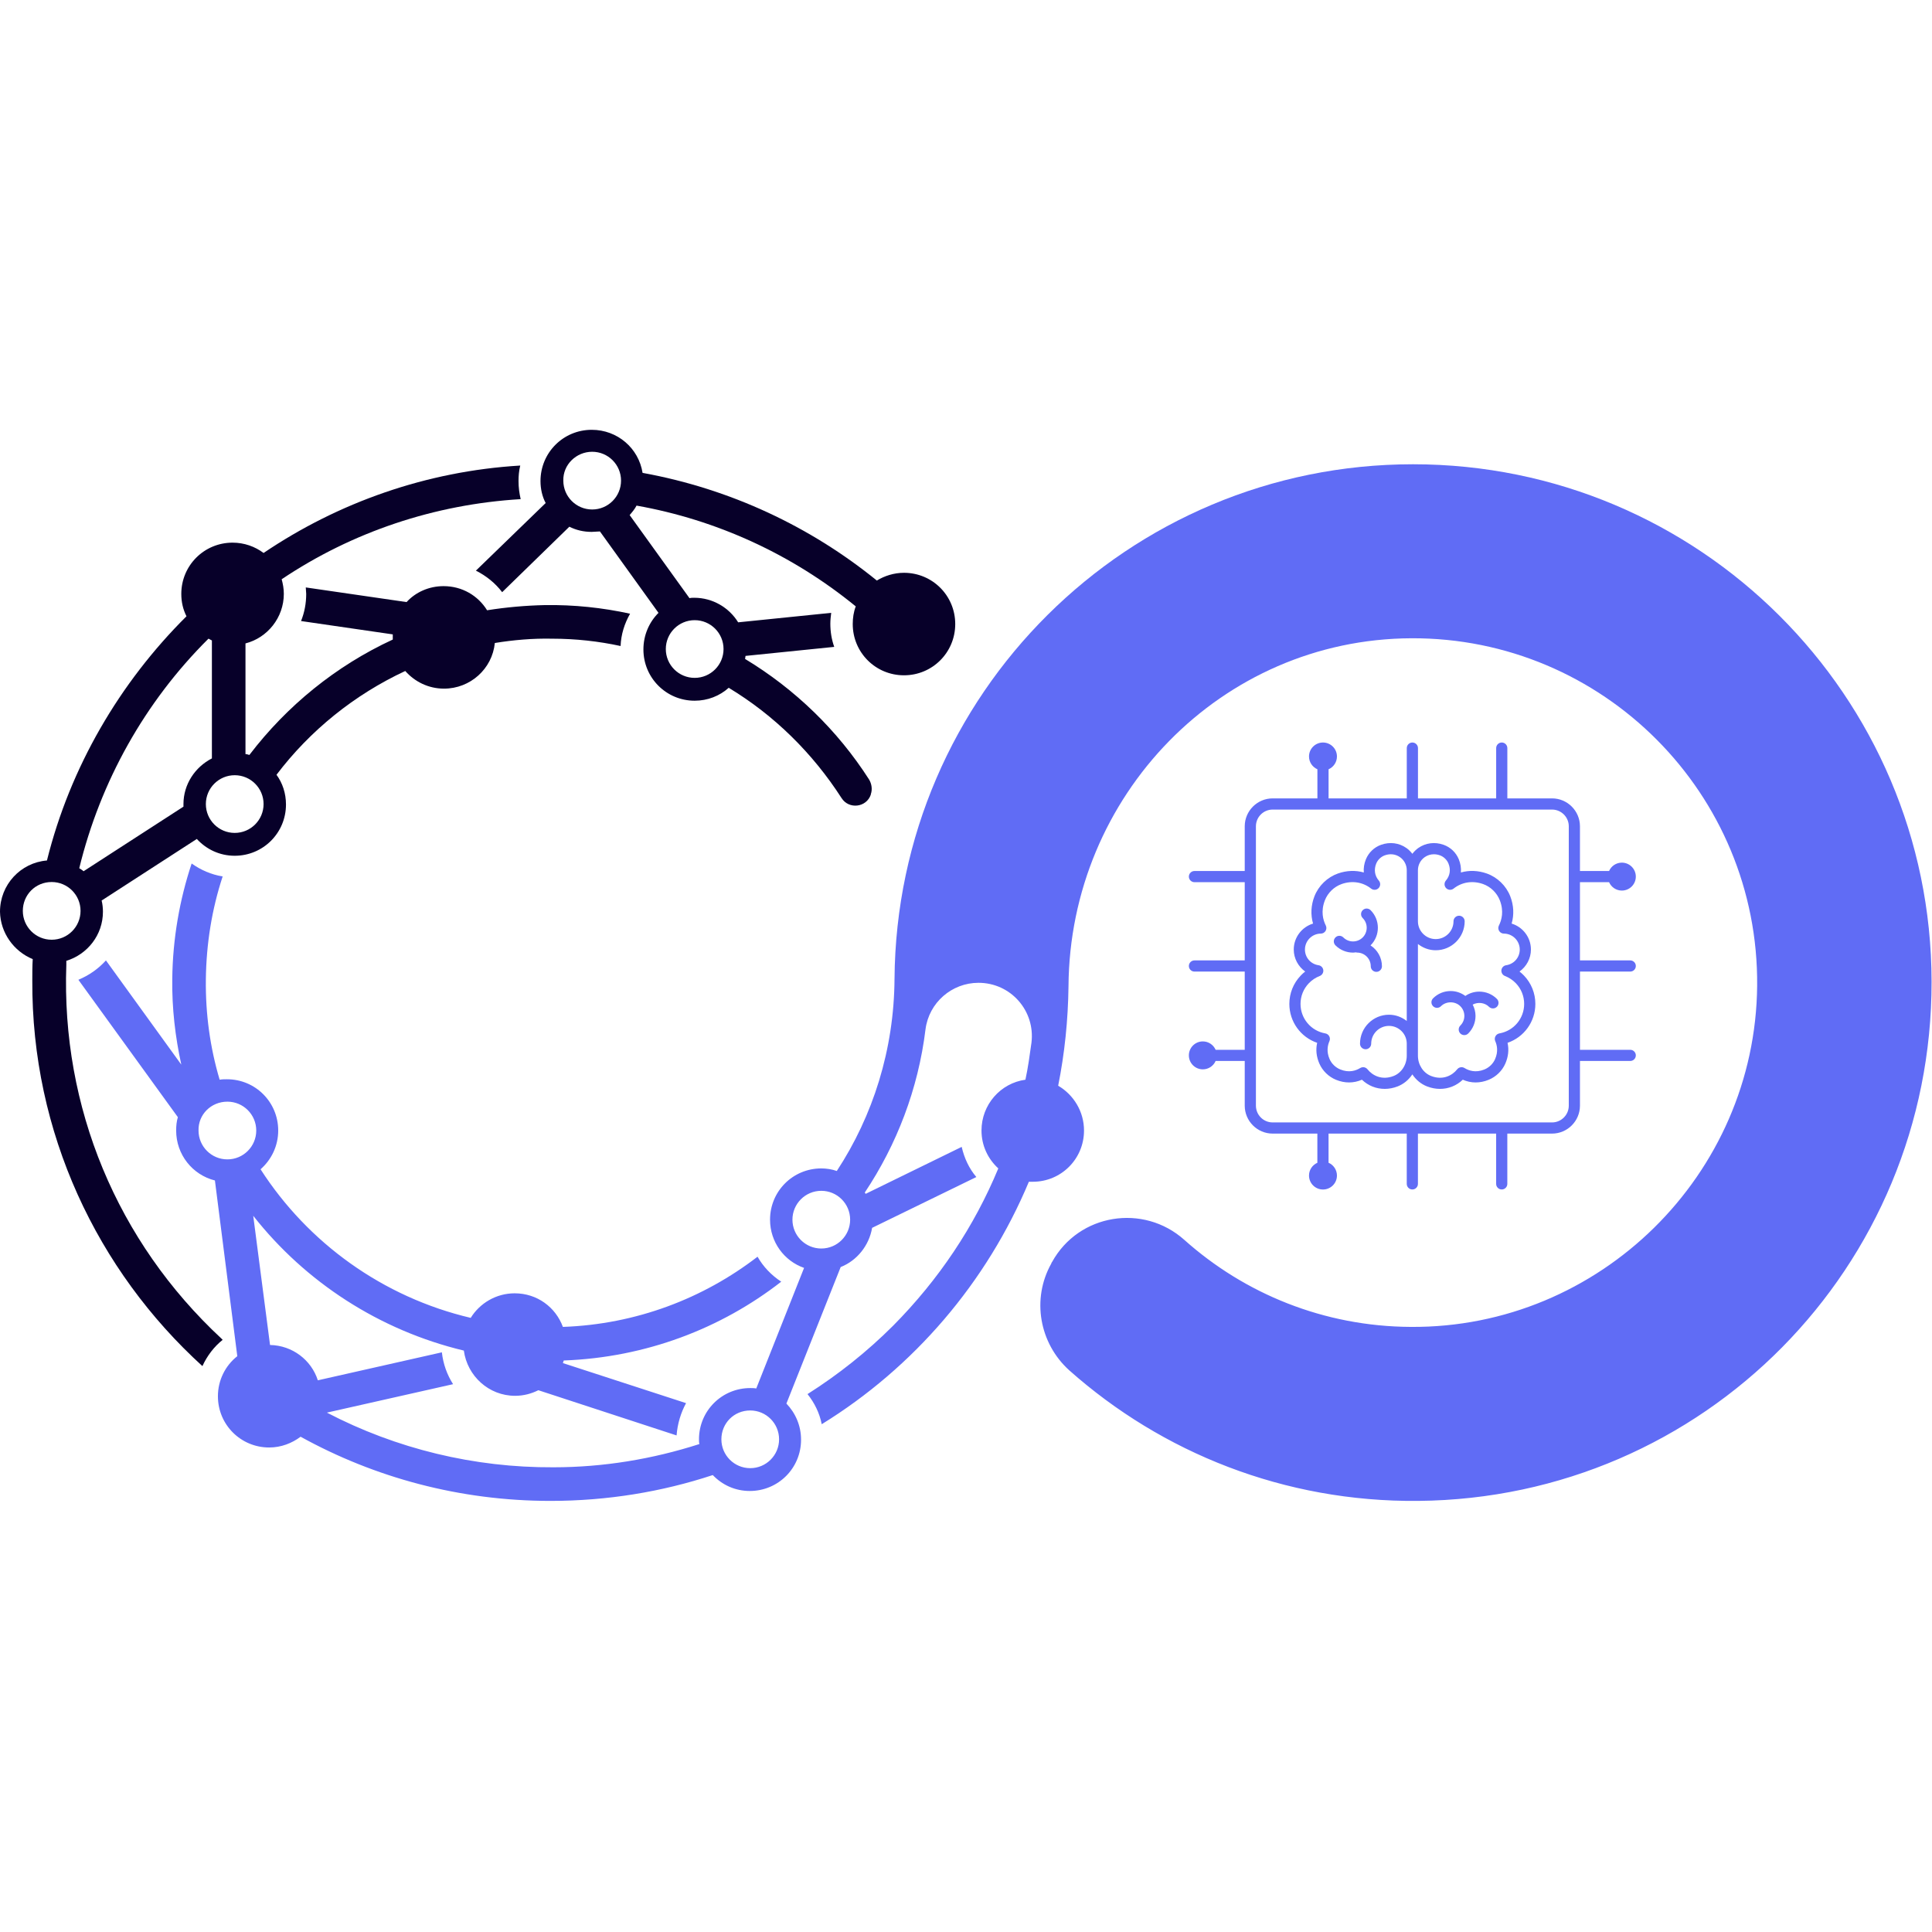 <svg xmlns="http://www.w3.org/2000/svg" xmlns:xlink="http://www.w3.org/1999/xlink" width="500" zoomAndPan="magnify" viewBox="0 0 375 375" height="500" preserveAspectRatio="xMidYMid meet" version="1.0"><defs><clipPath id="7d3f96854b"><path d="M 92 83.297 L 186 83.297 L 186 157 L 92 157 Z M 92 83.297 " clip-rule="nonzero"/></clipPath><clipPath id="ee04e2ea18"><path d="M 15 90 L 375 90 L 375 291.703 L 15 291.703 Z M 15 90 " clip-rule="nonzero"/></clipPath><clipPath id="dee5407629"><path d="M 230.758 144.121 L 317.758 144.121 L 317.758 231 L 230.758 231 Z M 230.758 144.121 " clip-rule="nonzero"/></clipPath></defs><rect x="-37.5" width="450" fill="#ffffff" y="-37.5" height="450" fill-opacity="1"/><rect x="-37.5" width="450" fill="#ffffff" y="-37.5" height="450" fill-opacity="1"/><g clip-path="url(#7d3f96854b)"><path fill="#070029" d="M 92.371 110.762 C 94.375 111.766 96.133 113.184 97.469 114.941 L 110.512 102.234 C 111.848 102.902 113.27 103.238 114.855 103.238 C 115.359 103.238 115.945 103.152 116.445 103.152 L 127.812 118.953 C 125.977 120.793 124.887 123.301 124.887 126.059 C 124.887 131.574 129.32 136.008 134.836 136.008 C 137.344 136.008 139.684 135.086 141.441 133.5 C 150.301 138.848 157.742 146.203 163.34 154.898 C 164.762 157.156 168.191 156.738 169.027 154.23 L 169.027 154.145 C 169.359 153.227 169.191 152.141 168.691 151.305 C 162.59 141.773 154.312 133.75 144.617 127.898 C 144.617 127.73 144.699 127.562 144.699 127.312 L 161.922 125.559 C 161.418 124.137 161.168 122.633 161.168 121.043 C 161.168 120.375 161.25 119.621 161.336 118.953 L 143.277 120.793 C 141.523 117.949 138.348 116.027 134.754 116.027 C 134.418 116.027 134.082 116.027 133.832 116.109 L 122.215 99.977 C 122.715 99.391 123.215 98.809 123.551 98.137 C 139.098 100.898 153.727 107.586 166.102 117.699 C 165.684 118.785 165.516 119.957 165.516 121.125 C 165.516 126.645 169.945 131.074 175.461 131.074 C 180.98 131.074 185.41 126.645 185.41 121.125 C 185.41 115.609 180.98 111.18 175.461 111.18 C 173.539 111.18 171.699 111.766 170.195 112.684 C 157.324 102.234 141.773 94.879 124.723 91.785 C 123.969 87.02 119.871 83.426 114.855 83.426 C 109.34 83.426 104.91 87.855 104.91 93.375 C 104.91 94.879 105.242 96.383 105.914 97.637 Z M 134.836 120.375 C 137.93 120.375 140.438 122.883 140.438 125.977 C 140.438 129.066 137.93 131.574 134.836 131.574 C 131.742 131.574 129.234 129.066 129.234 125.977 C 129.234 122.883 131.742 120.375 134.836 120.375 Z M 114.941 87.688 C 118.035 87.688 120.543 90.195 120.543 93.289 C 120.543 96.383 118.035 98.891 114.941 98.891 C 111.848 98.891 109.34 96.383 109.34 93.289 C 109.258 90.195 111.848 87.688 114.941 87.688 Z M 114.941 87.688 " fill-opacity="1" fill-rule="nonzero"/></g><path fill="#070029" d="M 6.352 186.164 C 6.27 187.5 6.27 188.922 6.27 190.258 C 6.102 219.852 18.891 246.602 39.289 265.16 C 40.207 263.152 41.547 261.398 43.219 260.059 C 43.133 259.977 43.051 259.891 42.969 259.809 C 22.738 241 11.871 214.918 12.875 187.25 C 12.875 187 12.875 186.746 12.875 186.496 C 16.969 185.242 19.98 181.48 19.98 176.969 C 19.98 176.215 19.895 175.461 19.727 174.793 L 38.203 162.84 C 40.043 164.848 42.633 166.102 45.559 166.102 C 51.074 166.102 55.508 161.668 55.508 156.152 C 55.508 153.98 54.836 151.973 53.668 150.383 C 60.188 141.773 68.797 134.836 78.66 130.238 C 80.5 132.328 83.176 133.664 86.184 133.664 C 91.285 133.664 95.547 129.82 96.047 124.805 C 99.645 124.219 103.406 123.887 107.168 123.969 C 111.766 123.969 116.195 124.469 120.457 125.391 C 120.543 123.133 121.211 121.043 122.297 119.121 C 116.945 117.949 111.43 117.363 105.746 117.449 C 101.984 117.531 98.223 117.867 94.543 118.453 C 92.789 115.609 89.695 113.77 86.102 113.77 C 83.258 113.77 80.668 114.941 78.914 116.863 L 59.352 114.02 C 59.352 114.438 59.434 114.855 59.434 115.273 C 59.434 117.113 59.102 118.871 58.434 120.543 L 76.238 123.133 C 76.238 123.301 76.238 123.551 76.238 123.719 C 76.238 123.887 76.238 124.051 76.238 124.137 C 65.203 129.234 55.672 137.008 48.402 146.539 C 48.148 146.457 47.898 146.371 47.648 146.371 L 47.648 124.887 C 51.91 123.801 55.09 119.871 55.09 115.273 C 55.09 114.273 54.922 113.352 54.672 112.434 C 68.379 103.238 84.348 97.887 101.062 96.883 C 100.812 95.797 100.645 94.629 100.645 93.375 C 100.645 92.371 100.73 91.367 100.98 90.363 C 82.758 91.449 65.621 97.555 51.16 107.332 C 49.488 106.078 47.398 105.328 45.141 105.328 C 39.625 105.328 35.191 109.758 35.191 115.273 C 35.191 116.863 35.527 118.285 36.195 119.621 C 23.238 132.496 13.625 148.879 9.113 167.02 C 4.012 167.438 0 171.699 0 176.969 C 0.082 181.062 2.676 184.656 6.352 186.164 Z M 45.559 150.469 C 48.652 150.469 51.16 152.977 51.16 156.07 C 51.16 159.16 48.652 161.668 45.559 161.668 C 42.465 161.668 39.957 159.16 39.957 156.07 C 39.957 152.977 42.465 150.469 45.559 150.469 Z M 40.461 123.969 C 40.711 124.051 40.879 124.219 41.129 124.305 L 41.129 147.207 C 37.867 148.879 35.609 152.223 35.609 156.07 C 35.609 156.234 35.609 156.402 35.609 156.57 L 16.219 169.109 C 15.965 168.859 15.633 168.691 15.383 168.523 C 19.477 151.723 28.086 136.258 40.461 123.969 Z M 10.031 171.199 C 13.125 171.199 15.633 173.707 15.633 176.801 C 15.633 179.895 13.125 182.402 10.031 182.402 C 6.938 182.402 4.43 179.895 4.43 176.801 C 4.43 173.707 6.855 171.199 10.031 171.199 Z M 10.031 171.199 " fill-opacity="1" fill-rule="nonzero"/><g clip-path="url(#ee04e2ea18)"><path fill="#606cf5" d="M 34.523 216.84 C 34.273 217.676 34.191 218.512 34.191 219.434 C 34.191 224.113 37.367 228.043 41.715 229.129 L 46.059 263.234 C 43.719 265.074 42.297 267.918 42.297 271.012 C 42.297 276.527 46.73 280.957 52.246 280.957 C 54.586 280.957 56.676 280.121 58.348 278.867 C 72.727 286.809 89.277 291.324 106.832 291.324 C 117.867 291.324 128.484 289.566 138.348 286.309 C 140.188 288.23 142.695 289.398 145.535 289.398 C 151.055 289.398 155.484 284.969 155.484 279.453 C 155.484 276.695 154.398 274.27 152.641 272.43 L 163.176 245.934 C 166.352 244.68 168.691 241.754 169.277 238.324 L 189.508 228.461 C 188.086 226.789 187.164 224.781 186.664 222.609 L 168.023 231.723 C 167.938 231.637 167.938 231.555 167.855 231.469 C 174.043 222.191 178.223 211.406 179.641 199.789 C 180.312 194.605 184.742 190.762 189.926 190.762 C 196.195 190.762 200.957 196.195 200.207 202.379 C 199.871 204.805 199.539 207.227 199.035 209.57 C 194.188 210.238 190.508 214.418 190.508 219.434 C 190.508 222.359 191.762 224.949 193.77 226.789 C 189.09 238.074 182.234 248.355 173.371 257.301 C 168.273 262.398 162.672 266.832 156.738 270.594 C 158.074 272.266 159.078 274.27 159.496 276.441 C 177.387 265.41 191.512 248.941 199.703 229.379 C 199.957 229.379 200.207 229.379 200.457 229.379 C 205.973 229.379 210.406 224.949 210.406 219.434 C 210.406 215.754 208.398 212.496 205.391 210.738 C 206.645 204.469 207.312 198.031 207.395 191.43 C 207.645 154.48 236.988 124.051 273.938 123.887 C 311.133 123.719 341.395 154.062 341.062 191.344 C 340.727 228.043 310.465 257.801 273.852 257.551 C 256.965 257.469 241.586 251.113 229.883 240.664 C 221.941 233.559 209.402 235.566 204.219 244.93 C 204.137 245.012 204.051 245.18 204.051 245.262 C 200.207 252.117 201.711 260.727 207.562 265.996 C 225.535 281.961 249.277 291.574 275.273 291.324 C 330.695 290.82 375 245.934 374.918 190.508 C 374.832 135.004 329.777 90.113 274.27 90.113 C 218.93 90.113 174.043 134.754 173.625 190.008 C 173.539 203.719 169.445 216.59 162.422 227.289 C 161.504 226.957 160.414 226.789 159.414 226.789 C 153.895 226.789 149.465 231.219 149.465 236.738 C 149.465 241.082 152.223 244.762 156.07 246.098 L 146.789 269.504 C 146.371 269.422 146.039 269.422 145.621 269.422 C 140.102 269.422 135.672 273.852 135.672 279.367 C 135.672 279.703 135.672 280.039 135.754 280.289 C 126.645 283.215 117.113 284.801 107.418 284.801 C 92.035 284.887 76.906 281.207 63.449 274.188 L 87.941 268.668 C 86.77 266.832 86.02 264.742 85.766 262.484 L 61.691 267.918 C 60.438 263.988 56.762 261.145 52.414 261.062 L 49.152 235.984 C 59.27 248.859 73.645 258.219 90.031 262.148 C 90.699 267.082 94.879 270.926 99.977 270.926 C 101.648 270.926 103.152 270.508 104.492 269.84 L 131.324 278.617 C 131.492 276.359 132.16 274.188 133.164 272.348 L 109.258 264.574 C 109.34 264.406 109.34 264.238 109.422 264.07 C 125.305 263.488 139.934 257.887 151.637 248.773 C 149.715 247.52 148.129 245.848 147.039 243.926 C 136.508 252.035 123.469 257.051 109.258 257.551 C 107.836 253.707 104.242 251.031 99.895 251.031 C 96.301 251.031 93.121 252.953 91.367 255.797 C 74.316 251.785 59.77 241.25 50.574 226.957 C 52.664 225.117 54 222.441 54 219.434 C 54 213.914 49.57 209.484 44.055 209.484 C 43.551 209.484 43.133 209.484 42.633 209.57 C 40.793 203.383 39.875 196.863 39.957 190.09 C 40.043 183.152 41.129 176.465 43.219 170.113 C 41.043 169.777 38.953 168.859 37.199 167.605 C 34.859 174.625 33.52 182.234 33.438 190.008 C 33.355 195.691 34.023 201.293 35.191 206.645 L 20.562 186.414 C 19.059 188.086 17.219 189.34 15.215 190.176 Z M 153.812 236.738 C 153.812 233.645 156.32 231.137 159.414 231.137 C 162.504 231.137 165.012 233.645 165.012 236.738 C 165.012 239.828 162.504 242.336 159.414 242.336 C 156.32 242.336 153.812 239.828 153.812 236.738 Z M 145.621 273.77 C 148.711 273.77 151.219 276.277 151.219 279.367 C 151.219 282.461 148.711 284.969 145.621 284.969 C 142.527 284.969 140.02 282.461 140.02 279.367 C 140.02 276.277 142.441 273.77 145.621 273.77 Z M 44.137 213.832 C 47.23 213.832 49.738 216.34 49.738 219.434 C 49.738 222.527 47.23 225.035 44.137 225.035 C 41.043 225.035 38.535 222.527 38.535 219.434 C 38.453 216.34 40.961 213.832 44.137 213.832 Z M 44.137 213.832 " fill-opacity="1" fill-rule="nonzero"/></g><path fill="#606cf5" d="M 287.133 192.473 C 286.148 192.473 285.215 192.766 284.422 193.309 C 283.598 192.699 282.613 192.359 281.574 192.359 C 280.281 192.359 279.07 192.859 278.16 193.773 C 277.734 194.195 277.734 194.883 278.16 195.305 C 278.582 195.73 279.27 195.73 279.691 195.305 C 280.695 194.301 282.445 194.301 283.449 195.305 C 283.953 195.809 284.23 196.477 284.23 197.184 C 284.23 197.895 283.953 198.562 283.449 199.062 C 283.027 199.488 283.027 200.172 283.449 200.598 C 283.664 200.809 283.941 200.914 284.219 200.914 C 284.496 200.914 284.773 200.809 284.984 200.598 C 285.895 199.684 286.398 198.473 286.398 197.184 C 286.398 196.406 286.195 195.664 285.848 194.992 C 286.855 194.457 288.184 194.59 289.012 195.418 C 289.223 195.629 289.5 195.734 289.777 195.734 C 290.055 195.734 290.332 195.629 290.547 195.418 C 290.969 194.996 290.969 194.309 290.547 193.883 C 289.633 192.973 288.422 192.473 287.133 192.473 Z M 287.133 192.473 " fill-opacity="1" fill-rule="nonzero"/><path fill="#606cf5" d="M 295.797 189.348 C 295.527 189.07 295.242 188.809 294.938 188.574 C 296.285 187.609 297.152 186.035 297.152 184.305 C 297.152 181.934 295.57 179.922 293.406 179.266 C 293.906 177.559 293.82 175.723 293.141 173.969 C 292.344 171.922 290.637 170.27 288.574 169.543 C 286.883 168.949 285.152 168.895 283.559 169.348 C 283.629 168.504 283.496 167.625 283.148 166.777 C 282.609 165.469 281.535 164.445 280.199 163.973 C 278.5 163.367 276.707 163.598 275.281 164.602 C 274.84 164.918 274.457 165.301 274.137 165.723 C 273.812 165.301 273.434 164.918 272.988 164.602 C 271.566 163.598 269.773 163.367 268.07 163.973 C 266.738 164.445 265.664 165.469 265.125 166.777 C 264.777 167.625 264.641 168.504 264.715 169.348 C 263.121 168.895 261.391 168.949 259.699 169.543 C 257.637 170.27 255.93 171.922 255.133 173.969 C 254.453 175.723 254.367 177.559 254.863 179.266 C 252.703 179.922 251.117 181.934 251.117 184.305 C 251.117 186.035 251.988 187.609 253.336 188.574 C 253.031 188.809 252.742 189.07 252.477 189.348 C 251.047 190.836 250.262 192.797 250.262 194.859 C 250.262 198.324 252.469 201.324 255.66 202.41 C 255.359 203.738 255.504 205.117 256.094 206.457 C 256.711 207.855 257.887 208.996 259.316 209.586 C 261.008 210.281 262.762 210.273 264.348 209.57 C 265.559 210.734 267.125 211.352 268.77 211.352 C 269.602 211.352 270.449 211.195 271.281 210.871 C 272.461 210.41 273.445 209.582 274.137 208.535 C 274.824 209.582 275.812 210.41 276.988 210.871 C 277.82 211.195 278.672 211.352 279.5 211.352 C 281.145 211.352 282.715 210.734 283.926 209.57 C 285.512 210.273 287.266 210.281 288.953 209.586 C 290.387 208.996 291.562 207.855 292.176 206.457 C 292.766 205.117 292.914 203.738 292.613 202.41 C 295.805 201.324 298.012 198.324 298.012 194.859 C 298.012 192.797 297.223 190.836 295.797 189.348 Z M 270.496 208.848 C 268.227 209.734 266.391 208.758 265.434 207.551 C 265.219 207.281 264.902 207.141 264.582 207.141 C 264.387 207.141 264.191 207.191 264.016 207.301 C 263.184 207.812 261.84 208.277 260.145 207.578 C 259.227 207.203 258.473 206.473 258.078 205.582 C 257.426 204.098 257.699 202.863 258.043 202.09 C 258.176 201.785 258.164 201.434 258.008 201.141 C 257.852 200.844 257.566 200.641 257.238 200.582 C 254.453 200.094 252.43 197.688 252.43 194.859 C 252.43 193.359 253.004 191.934 254.043 190.848 C 254.637 190.23 255.367 189.742 256.164 189.438 C 256.621 189.258 256.906 188.793 256.852 188.305 C 256.797 187.816 256.418 187.422 255.93 187.352 C 254.398 187.125 253.289 185.844 253.289 184.305 C 253.289 182.605 254.672 181.219 256.371 181.211 C 256.746 181.211 257.094 181.016 257.289 180.695 C 257.484 180.375 257.504 179.977 257.336 179.641 C 256.801 178.578 256.336 176.867 257.156 174.758 C 257.723 173.293 258.945 172.109 260.418 171.59 C 262.441 170.879 264.523 171.203 266.133 172.477 C 266.574 172.824 267.203 172.781 267.59 172.379 C 267.977 171.973 267.992 171.344 267.625 170.918 C 266.824 169.992 266.645 168.785 267.129 167.602 C 267.43 166.875 268.055 166.281 268.797 166.016 C 269.828 165.648 270.898 165.781 271.738 166.375 C 272.562 166.953 273.051 167.902 273.051 168.906 L 273.051 198.176 C 272.098 197.422 270.906 196.957 269.598 196.957 C 266.5 196.957 263.977 199.477 263.977 202.578 C 263.977 203.176 264.465 203.66 265.062 203.66 C 265.66 203.66 266.148 203.176 266.148 202.578 C 266.148 200.672 267.695 199.125 269.598 199.125 C 271.504 199.125 273.051 200.672 273.051 202.578 L 273.051 204.902 C 273.051 206.668 272.023 208.254 270.496 208.848 Z M 291.035 200.582 C 290.707 200.641 290.422 200.844 290.266 201.141 C 290.109 201.434 290.094 201.785 290.23 202.09 C 290.574 202.863 290.844 204.098 290.191 205.582 C 289.801 206.473 289.047 207.203 288.129 207.582 C 286.434 208.277 285.09 207.812 284.258 207.301 C 283.789 207.016 283.18 207.121 282.84 207.551 C 281.879 208.758 280.051 209.734 277.777 208.848 C 276.246 208.254 275.219 206.668 275.219 204.902 L 275.219 183.227 C 276.176 183.98 277.367 184.445 278.672 184.445 C 281.773 184.445 284.293 181.926 284.293 178.824 C 284.293 178.227 283.809 177.742 283.211 177.742 C 282.609 177.742 282.125 178.227 282.125 178.824 C 282.125 180.73 280.578 182.277 278.672 182.277 C 276.77 182.277 275.219 180.73 275.219 178.824 L 275.219 168.906 C 275.219 167.902 275.711 166.953 276.531 166.375 C 277.059 166.004 277.676 165.812 278.32 165.812 C 278.699 165.812 279.09 165.879 279.477 166.016 C 280.219 166.281 280.84 166.875 281.141 167.602 C 281.629 168.785 281.445 169.992 280.645 170.918 C 280.281 171.344 280.297 171.973 280.684 172.379 C 281.07 172.781 281.699 172.824 282.141 172.477 C 283.746 171.203 285.828 170.879 287.855 171.59 C 289.328 172.109 290.547 173.293 291.117 174.758 C 291.938 176.867 291.473 178.578 290.938 179.641 C 290.77 179.977 290.785 180.375 290.98 180.695 C 291.18 181.016 291.527 181.211 291.902 181.211 C 293.602 181.219 294.984 182.605 294.984 184.305 C 294.984 185.844 293.871 187.125 292.34 187.352 C 291.855 187.422 291.477 187.816 291.422 188.305 C 291.367 188.793 291.652 189.258 292.109 189.438 C 292.906 189.742 293.637 190.23 294.23 190.848 C 295.27 191.934 295.84 193.359 295.84 194.859 C 295.84 197.688 293.82 200.094 291.035 200.582 Z M 291.035 200.582 " fill-opacity="1" fill-rule="nonzero"/><path fill="#606cf5" d="M 266.062 187.551 C 266.062 188.152 266.551 188.637 267.148 188.637 C 267.746 188.637 268.234 188.152 268.234 187.551 C 268.234 185.852 267.348 184.363 266.016 183.504 C 266.02 183.5 266.027 183.496 266.031 183.488 C 267.914 181.609 267.914 178.547 266.031 176.664 C 265.609 176.242 264.922 176.242 264.5 176.664 C 264.074 177.086 264.074 177.773 264.5 178.199 C 265.535 179.234 265.535 180.918 264.5 181.957 C 263.465 182.992 261.777 182.992 260.742 181.957 C 260.316 181.531 259.629 181.531 259.207 181.957 C 258.785 182.379 258.785 183.066 259.207 183.488 C 260.148 184.43 261.383 184.902 262.621 184.902 C 262.805 184.902 262.992 184.867 263.176 184.848 C 263.25 184.863 263.324 184.895 263.406 184.895 C 264.871 184.895 266.062 186.086 266.062 187.551 Z M 266.062 187.551 " fill-opacity="1" fill-rule="nonzero"/><g clip-path="url(#dee5407629)"><path fill="#606cf5" d="M 316.43 188.582 C 317.027 188.582 317.512 188.098 317.512 187.5 C 317.512 186.898 317.027 186.414 316.43 186.414 L 306.668 186.414 L 306.668 171.23 L 312.32 171.23 C 312.738 172.188 313.691 172.859 314.801 172.859 C 316.301 172.859 317.512 171.645 317.512 170.148 C 317.512 168.652 316.301 167.438 314.801 167.438 C 313.691 167.438 312.738 168.105 312.32 169.062 L 306.668 169.062 L 306.668 160.387 C 306.668 157.398 304.234 154.965 301.246 154.965 L 292.574 154.965 L 292.574 145.207 C 292.574 144.605 292.09 144.121 291.492 144.121 C 290.895 144.121 290.406 144.605 290.406 145.207 L 290.406 154.965 L 275.227 154.965 L 275.227 145.207 C 275.227 144.605 274.738 144.121 274.141 144.121 C 273.543 144.121 273.055 144.605 273.055 145.207 L 273.055 154.965 L 257.875 154.965 L 257.875 149.316 C 258.832 148.895 259.5 147.945 259.5 146.832 C 259.5 145.336 258.289 144.121 256.789 144.121 C 255.293 144.121 254.078 145.336 254.078 146.832 C 254.078 147.945 254.75 148.895 255.707 149.316 L 255.707 154.965 L 247.027 154.965 C 244.035 154.965 241.602 157.398 241.602 160.387 L 241.602 169.062 L 231.844 169.062 C 231.246 169.062 230.758 169.551 230.758 170.148 C 230.758 170.746 231.246 171.23 231.844 171.23 L 241.602 171.23 L 241.602 186.414 L 231.844 186.414 C 231.246 186.414 230.758 186.898 230.758 187.5 C 230.758 188.098 231.246 188.582 231.844 188.582 L 241.602 188.582 L 241.602 203.766 L 235.953 203.766 C 235.535 202.809 234.582 202.137 233.469 202.137 C 231.973 202.137 230.758 203.352 230.758 204.848 C 230.758 206.348 231.973 207.559 233.469 207.559 C 234.582 207.559 235.535 206.891 235.953 205.934 L 241.602 205.934 L 241.602 214.609 C 241.602 217.598 244.035 220.031 247.027 220.031 L 255.699 220.031 L 255.699 225.695 C 254.746 226.113 254.078 227.066 254.078 228.172 C 254.078 229.672 255.293 230.883 256.789 230.883 C 258.289 230.883 259.5 229.672 259.5 228.172 C 259.5 227.062 258.828 226.105 257.871 225.688 L 257.871 220.031 L 273.051 220.031 L 273.051 229.793 C 273.051 230.391 273.539 230.875 274.137 230.875 C 274.734 230.875 275.219 230.391 275.219 229.793 L 275.219 220.031 L 290.402 220.031 L 290.402 229.793 C 290.402 230.391 290.887 230.875 291.488 230.875 C 292.086 230.875 292.57 230.391 292.57 229.793 L 292.57 220.031 L 301.246 220.031 C 304.234 220.031 306.668 217.598 306.668 214.609 L 306.668 205.934 L 316.43 205.934 C 317.027 205.934 317.512 205.449 317.512 204.848 C 317.512 204.25 317.027 203.766 316.43 203.766 L 306.668 203.766 L 306.668 188.582 Z M 304.5 214.609 C 304.5 216.402 303.039 217.863 301.246 217.863 L 247.027 217.863 C 245.23 217.863 243.773 216.402 243.773 214.609 L 243.773 160.387 C 243.773 158.594 245.23 157.137 247.027 157.137 L 301.246 157.137 C 303.039 157.137 304.5 158.594 304.5 160.387 Z M 304.5 214.609 " fill-opacity="1" fill-rule="nonzero"/></g></svg>